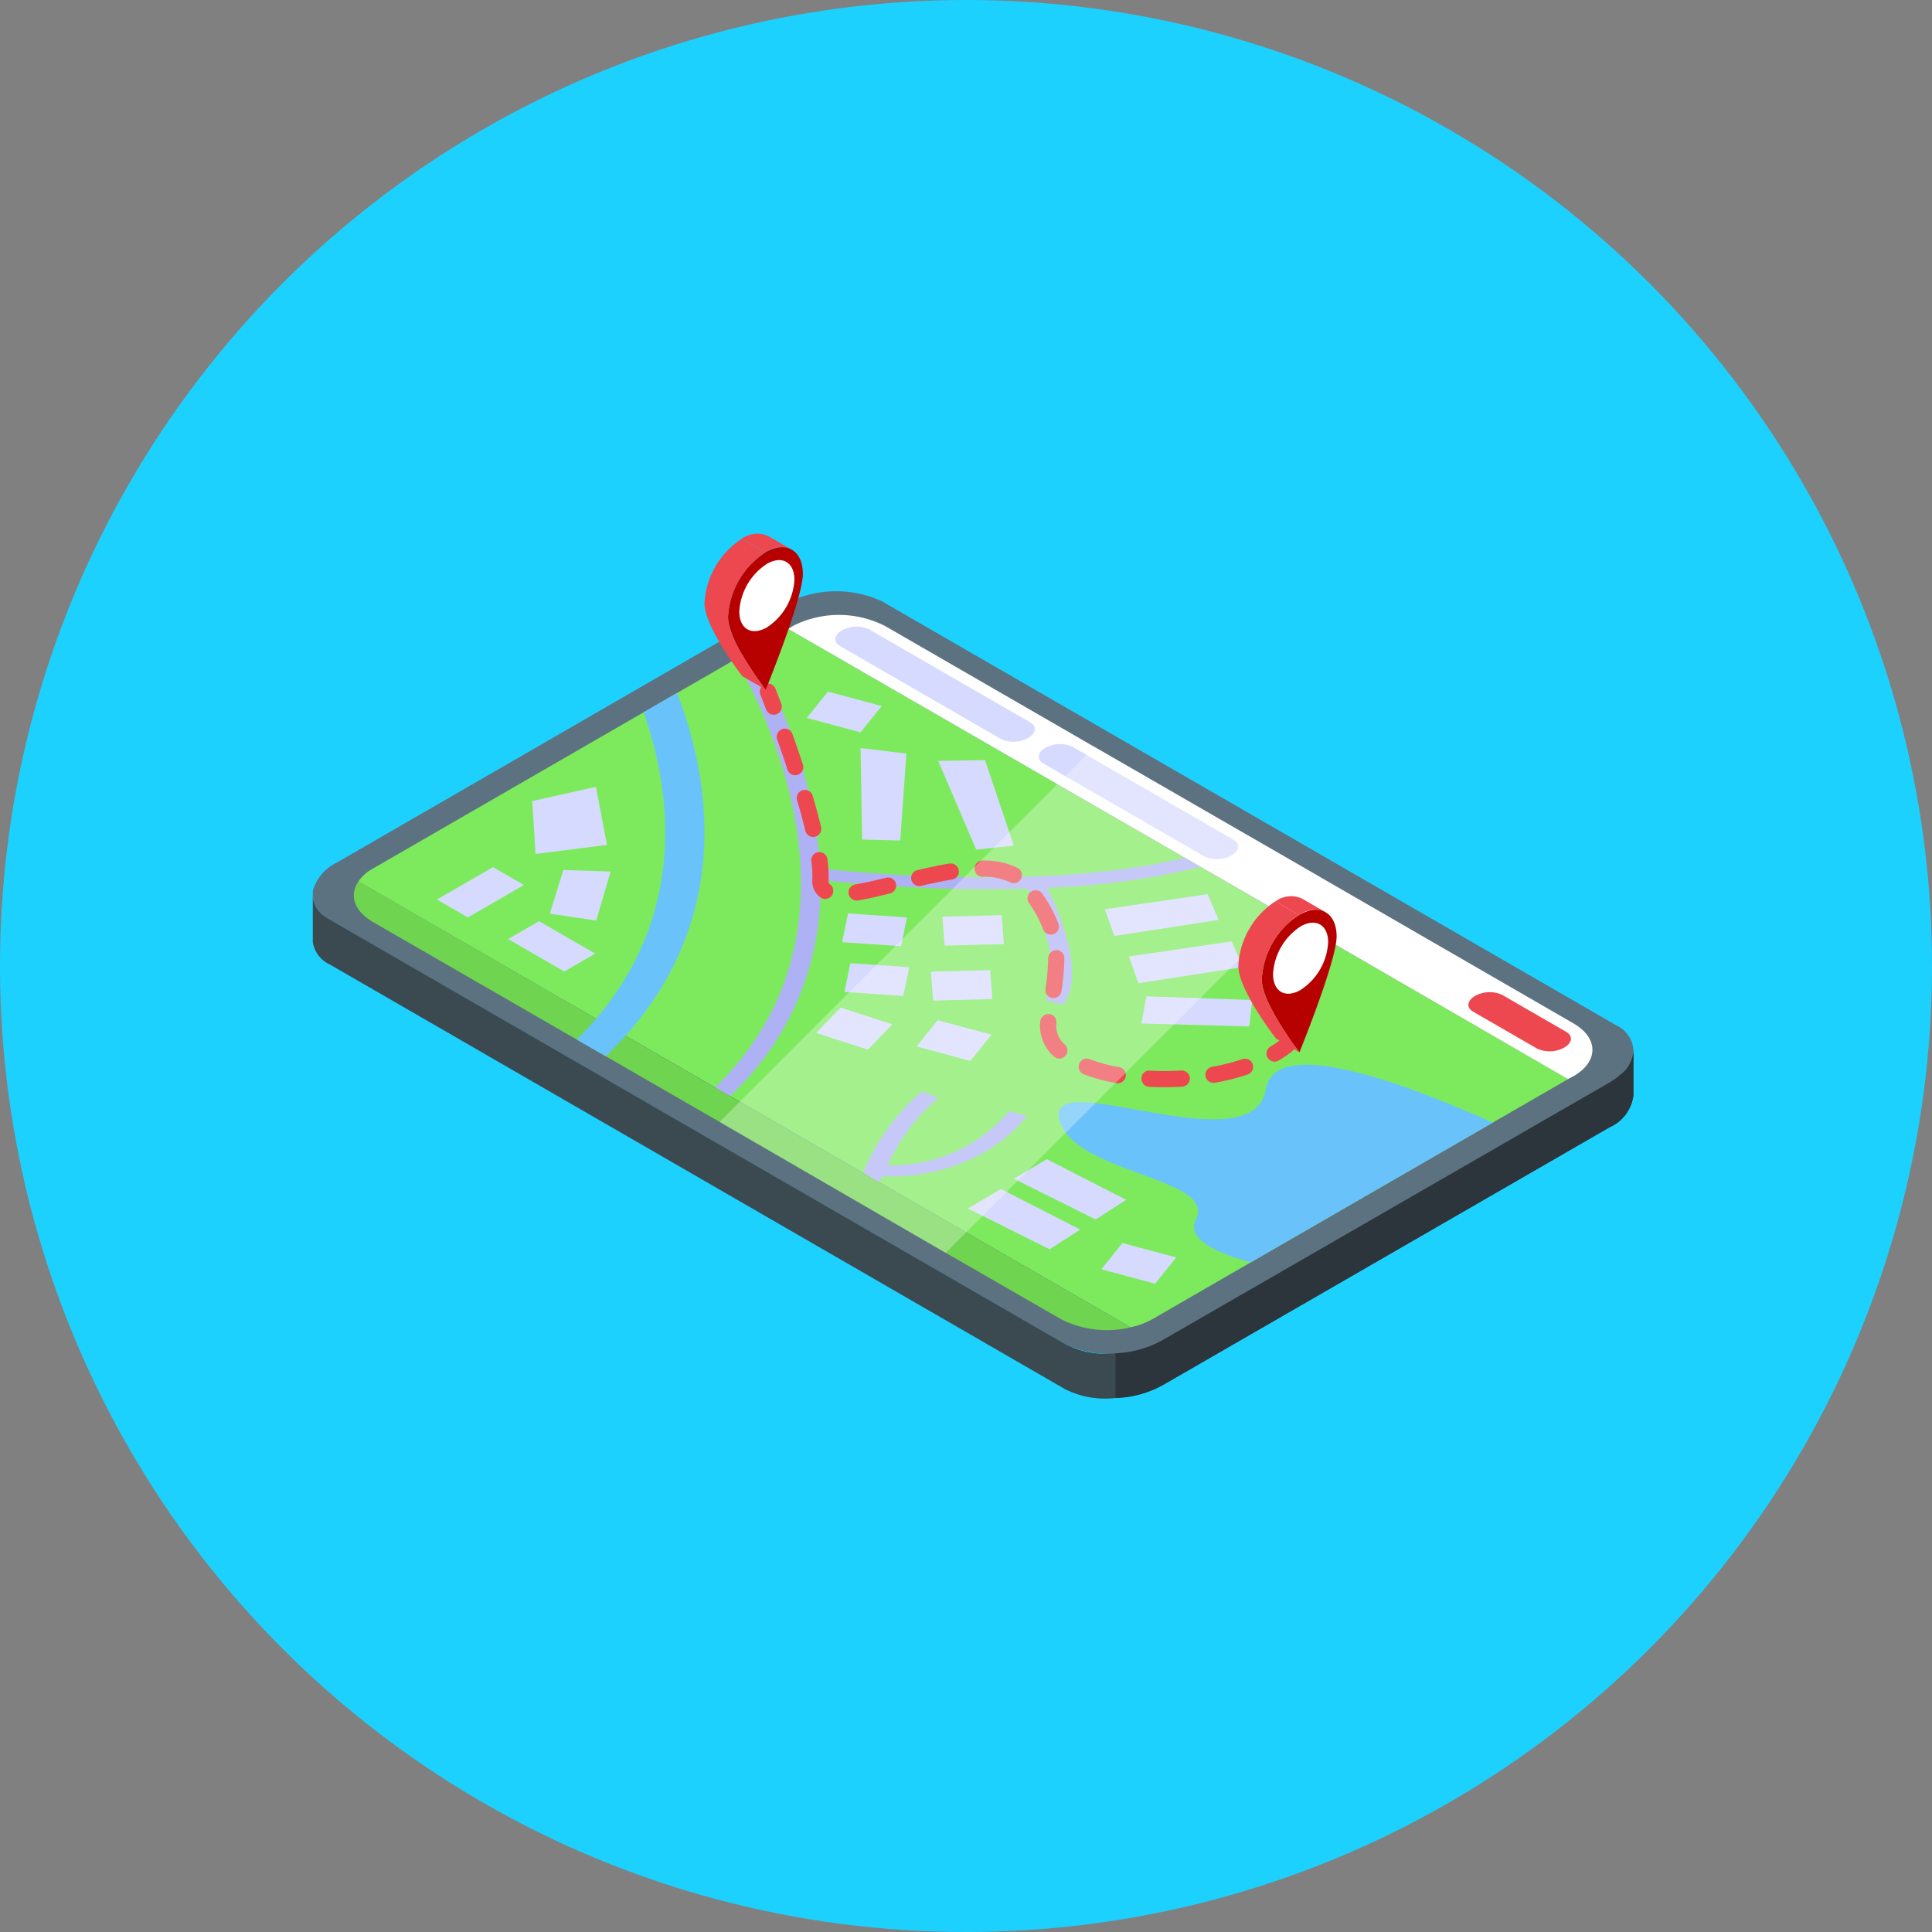 <svg xmlns="http://www.w3.org/2000/svg" xmlns:xlink="http://www.w3.org/1999/xlink" width="105" height="105" viewBox="0 0 105 105">
  <rect x="0" y="0" width="105" height="105" fill="#808080" stroke="none"/>
  <defs>
    <clipPath id="clip-path">
      <rect id="Rectángulo_34825" data-name="Rectángulo 34825" width="71.773" height="47" fill="none"/>
    </clipPath>
    <clipPath id="clip-path-2">
      <rect id="Rectángulo_34824" data-name="Rectángulo 34824" width="71.772" height="47" fill="none"/>
    </clipPath>
    <clipPath id="clip-path-3">
      <rect id="Rectángulo_34823" data-name="Rectángulo 34823" width="32.69" height="27.494" fill="none"/>
    </clipPath>
  </defs>
  <g id="Grupo_59142" data-name="Grupo 59142" transform="translate(-905 -8243)">
    <circle id="Elipse_4086" data-name="Elipse 4086" cx="52.5" cy="52.5" r="52.5" transform="translate(905 8243)" fill="#1dd1ff"/>
    <g id="Grupo_59099" data-name="Grupo 59099" transform="translate(922 8272)">
      <g id="Grupo_59098" data-name="Grupo 59098" clip-path="url(#clip-path)">
        <g id="Grupo_59097" data-name="Grupo 59097" transform="translate(0 0)">
          <g id="Grupo_59096" data-name="Grupo 59096" clip-path="url(#clip-path-2)">
            <path id="Trazado_115654" data-name="Trazado 115654" d="M71.027,28.56a4.272,4.272,0,0,1-.652.476L46.14,43a5.933,5.933,0,0,1-5.372.229L.821,20.176A2.3,2.3,0,0,1,.557,20a2.663,2.663,0,0,1,.652-.494L25.426,5.522a6.02,6.02,0,0,1,5.39-.211L70.745,28.366a1.6,1.6,0,0,1,.282.194" transform="translate(0.094 0.804)" fill="#3b4951"/>
            <path id="Trazado_115655" data-name="Trazado 115655" d="M71.774,27.628a1.758,1.758,0,0,1-.653,1.285,4.12,4.12,0,0,1-.652.476L46.234,43.356a5.929,5.929,0,0,1-5.372.228L.916,20.53a2.222,2.222,0,0,1-.265-.176A1.479,1.479,0,0,1,0,19.313v-.352A2.452,2.452,0,0,1,1.3,17.43L25.52,3.445a5.972,5.972,0,0,1,5.391-.229L70.839,26.271a1.6,1.6,0,0,1,.935,1.356" transform="translate(0 0.451)" fill="#5d7280"/>
            <path id="Trazado_115656" data-name="Trazado 115656" d="M67.864,28.9,45.275,41.945a4,4,0,0,1-1.189.44L2.123,18.159a2.144,2.144,0,0,1,.763-.687L25.475,4.431Z" transform="translate(0.357 0.747)" fill="#7dea5d"/>
            <path id="Trazado_115657" data-name="Trazado 115657" d="M64.79,28.85l-.3.159-15.447-8.93-12.311-7.1L22.114,4.544l.282-.176a5.524,5.524,0,0,1,4.984.018l11.378,6.57,12.312,7.1,13.72,7.926c1.374.792,1.374,2.079,0,2.871" transform="translate(3.724 0.637)" fill="#fff"/>
            <path id="Trazado_115658" data-name="Trazado 115658" d="M33.312,10.437,24.558,5.382c-.377-.217-.331-.6.105-.851a1.641,1.641,0,0,1,1.473-.061L34.89,9.526c.379.218.331.6-.105.851a1.635,1.635,0,0,1-1.472.061" transform="translate(4.092 0.729)" fill="#d7daff"/>
            <path id="Trazado_115659" data-name="Trazado 115659" d="M42.776,15.9l-8.755-5.054c-.377-.217-.329-.6.106-.851A1.641,1.641,0,0,1,35.6,9.936l8.753,5.054c.377.217.331.6-.105.851a1.638,1.638,0,0,1-1.473.061" transform="translate(5.686 1.649)" fill="#d7daff"/>
            <path id="Trazado_115660" data-name="Trazado 115660" d="M57.492,24.4l-3.484-2.012c-.377-.217-.331-.6.105-.851a1.641,1.641,0,0,1,1.473-.061l3.484,2.012c.377.217.331.6-.105.851a1.638,1.638,0,0,1-1.473.061" transform="translate(9.051 3.592)" fill="#ed484f"/>
            <path id="Trazado_115661" data-name="Trazado 115661" d="M44.117,40.413a5.485,5.485,0,0,1-3.77-.44l-6.27-3.61L21.783,29.246,2.937,18.379c-1.021-.6-1.286-1.462-.776-2.2L22.876,28.154l12.31,7.1Z" transform="translate(0.321 2.724)" fill="#6fd450"/>
            <path id="Trazado_115662" data-name="Trazado 115662" d="M58.293,27.849l-13.163,7.6c-1.892-.511-3.509-1.285-2.975-2.351,1.144-2.281-6.7-2.457-7.429-5.434-.748-2.968,10.555,2.554,11.227-1.619.518-3.241,8.77.22,12.339,1.805" transform="translate(5.841 4.16)" fill="#69c3fa"/>
            <path id="Trazado_115663" data-name="Trazado 115663" d="M13.851,27.158l-1.571-.907c6.33-6.3,5.079-13.695,3.63-17.79l1.814-1.048c1.617,4.14,3.554,12.62-3.873,19.744" transform="translate(2.068 1.249)" fill="#69c3fa"/>
            <path id="Trazado_115664" data-name="Trazado 115664" d="M13.668,11.779l.6,3.155-3.883.492-.176-2.873Z" transform="translate(1.719 1.984)" fill="#d7daff"/>
            <path id="Trazado_115665" data-name="Trazado 115665" d="M14.327,15.728l-.779,2.665-2.521-.373.735-2.371Z" transform="translate(1.857 2.636)" fill="#d7daff"/>
            <path id="Trazado_115666" data-name="Trazado 115666" d="M7.454,18.246l-1.68-.97,3.049-1.761,1.68.97Z" transform="translate(0.972 2.613)" fill="#d7daff"/>
            <path id="Trazado_115667" data-name="Trazado 115667" d="M9.086,19l1.68-.97,3.049,1.761-1.68.97Z" transform="translate(1.53 3.036)" fill="#d7daff"/>
            <path id="Trazado_115668" data-name="Trazado 115668" d="M19.525,29.653l-.809-.467c8.48-8.277,3.2-19.6,1.112-23.275l.855-.493a27,27,0,0,1,3.752,11.872,4.166,4.166,0,0,1,0,.616,15.378,15.378,0,0,1-4.911,11.748" transform="translate(3.151 0.913)" fill="#aeb2f4"/>
            <path id="Trazado_115669" data-name="Trazado 115669" d="M44.352,15.574a41.74,41.74,0,0,1-8.313,1.136c-.366.018-.731.035-1.083.044A81.109,81.109,0,0,1,23.7,16.279c-.336-.035-.534-.062-.61-.071l.243-.6c.015.008.153.018.367.053,2.1.229,12.294,1.233,19.8-.581Z" transform="translate(3.888 2.54)" fill="#aeb2f4"/>
            <path id="Trazado_115670" data-name="Trazado 115670" d="M34.225,22.643c1.316-1.795-1.083-6.267-1.109-6.313l1.032-.186c.1.193,2.539,4.737,1.069,6.742Z" transform="translate(5.576 2.719)" fill="#aeb2f4"/>
            <path id="Trazado_115671" data-name="Trazado 115671" d="M26.5,30.891l-.9-.52a11.626,11.626,0,0,1,3.2-4.438l.887.369a10.273,10.273,0,0,0-2.746,3.647c-.107.2-.214.4-.306.616-.047.114-.106.221-.137.326" transform="translate(4.31 4.367)" fill="#aeb2f4"/>
            <path id="Trazado_115672" data-name="Trazado 115672" d="M26.023,30.363l.262-.6a8.337,8.337,0,0,0,7.177-2.9l.974.27c-3.273,3.928-8.361,3.24-8.413,3.232" transform="translate(4.382 4.523)" fill="#aeb2f4"/>
            <path id="Trazado_115673" data-name="Trazado 115673" d="M27.823,19.45l-3.2-.218.321-1.563,3.2.218Z" transform="translate(4.146 2.975)" fill="#d7daff"/>
            <path id="Trazado_115674" data-name="Trazado 115674" d="M27.93,21.763l-3.2-.218.321-1.563,3.2.218Z" transform="translate(4.164 3.365)" fill="#d7daff"/>
            <path id="Trazado_115675" data-name="Trazado 115675" d="M26.225,24.332l-2.812-.908,1.331-1.374,2.812.908Z" transform="translate(3.942 3.713)" fill="#d7daff"/>
            <path id="Trazado_115676" data-name="Trazado 115676" d="M32.626,19.32l-3.219.082-.12-1.571,3.219-.083Z" transform="translate(4.931 2.989)" fill="#d7daff"/>
            <path id="Trazado_115677" data-name="Trazado 115677" d="M32.092,21.878l-3.219.082-.12-1.571,3.219-.083Z" transform="translate(4.841 3.419)" fill="#d7daff"/>
            <path id="Trazado_115678" data-name="Trazado 115678" d="M31.008,24.847l-2.922-.784,1.147-1.427,2.923.783Z" transform="translate(4.729 3.812)" fill="#d7daff"/>
            <path id="Trazado_115679" data-name="Trazado 115679" d="M25.9,9.562,22.98,8.778l1.149-1.427,2.922.783Z" transform="translate(3.869 1.238)" fill="#d7daff"/>
            <path id="Trazado_115680" data-name="Trazado 115680" d="M39.6,35.21l-2.922-.784L37.826,33l2.923.783Z" transform="translate(6.176 5.557)" fill="#d7daff"/>
            <path id="Trazado_115681" data-name="Trazado 115681" d="M42.426,16.773l-5.584.821.519,1.45,5.668-.876Z" transform="translate(6.204 2.825)" fill="#d7daff"/>
            <path id="Trazado_115682" data-name="Trazado 115682" d="M43.545,18.968l-5.584.821.52,1.45,5.667-.876Z" transform="translate(6.392 3.194)" fill="#d7daff"/>
            <path id="Trazado_115683" data-name="Trazado 115683" d="M44.566,21.724l-5.752-.2L38.545,23l5.861.159Z" transform="translate(6.49 3.625)" fill="#d7daff"/>
            <path id="Trazado_115684" data-name="Trazado 115684" d="M38.713,31.307,34.4,29.1l-1.786,1.063,4.44,2.214Z" transform="translate(5.491 4.9)" fill="#d7daff"/>
            <path id="Trazado_115685" data-name="Trazado 115685" d="M36.576,32.691l-4.314-2.206-1.786,1.063,4.44,2.214Z" transform="translate(5.131 5.133)" fill="#d7daff"/>
            <path id="Trazado_115686" data-name="Trazado 115686" d="M25.48,9.977l.086,4.969,2.07.054.333-4.724Z" transform="translate(4.29 1.68)" fill="#d7daff"/>
            <path id="Trazado_115687" data-name="Trazado 115687" d="M29.091,10.58l2.07,4.824L33.2,15.18l-1.563-4.641Z" transform="translate(4.898 1.775)" fill="#d7daff"/>
            <path id="Trazado_115688" data-name="Trazado 115688" d="M71.774,25.23v2.448a2.2,2.2,0,0,1-1.305,1.744L46.234,43.407a5.651,5.651,0,0,1-2.607.722,4.827,4.827,0,0,1-2.766-.493L.916,20.563A1.6,1.6,0,0,1,0,19.347V16.916a1.479,1.479,0,0,0,.651,1.04,2.222,2.222,0,0,0,.265.176L40.862,41.187a4.828,4.828,0,0,0,2.766.512,5.619,5.619,0,0,0,2.607-.74L70.468,26.991a4.12,4.12,0,0,0,.652-.476,1.758,1.758,0,0,0,.653-1.285" transform="translate(0 2.849)" fill="#3b4951"/>
            <path id="Trazado_115689" data-name="Trazado 115689" d="M65.486,24.032V26.48a2.2,2.2,0,0,1-1.305,1.744L39.947,42.208a5.651,5.651,0,0,1-2.607.722V40.5a5.619,5.619,0,0,0,2.607-.74L64.181,25.793a4.12,4.12,0,0,0,.652-.476,1.758,1.758,0,0,0,.653-1.285" transform="translate(6.287 4.047)" fill="#2c353b"/>
            <path id="Trazado_115690" data-name="Trazado 115690" d="M21.547,8.67a.439.439,0,0,1-.411-.284c-.19-.5-.311-.806-.313-.809a.443.443,0,0,1,.247-.573.448.448,0,0,1,.573.247s.123.31.317.821a.441.441,0,0,1-.255.568.413.413,0,0,1-.157.029" transform="translate(3.501 1.175)" fill="#ed484f"/>
            <path id="Trazado_115691" data-name="Trazado 115691" d="M42.631,28.56c-.273,0-.543-.007-.812-.021a.443.443,0,0,1-.416-.465.416.416,0,0,1,.465-.416,14.983,14.983,0,0,0,1.7-.008.449.449,0,0,1,.466.414.444.444,0,0,1-.415.466q-.5.03-.986.03m-2.518-.216a.429.429,0,0,1-.077-.006,9.849,9.849,0,0,1-1.765-.479.44.44,0,0,1-.252-.569.432.432,0,0,1,.569-.252,9.1,9.1,0,0,0,1.6.433.44.44,0,0,1-.077.873m5.21-.02a.44.44,0,0,1-.077-.874,11.533,11.533,0,0,0,1.628-.411.441.441,0,1,1,.282.835,12.457,12.457,0,0,1-1.755.443.43.43,0,0,1-.077.007m-8.389-1.319a.444.444,0,0,1-.3-.123,2.227,2.227,0,0,1-.747-1.622,2.049,2.049,0,0,1,.025-.327.441.441,0,0,1,.87.138.855.855,0,0,0-.014.18,1.358,1.358,0,0,0,.474.994.441.441,0,0,1-.3.759m-.322-3.285a.359.359,0,0,1-.062-.006.439.439,0,0,1-.374-.5,11.731,11.731,0,0,0,.146-1.65.452.452,0,0,1,.44-.452.43.43,0,0,1,.44.426v.026a12.261,12.261,0,0,1-.157,1.774.439.439,0,0,1-.435.379m-.143-3.447a.441.441,0,0,1-.414-.29,6.6,6.6,0,0,0-.773-1.434.441.441,0,0,1,.113-.613.446.446,0,0,1,.612.115,7.318,7.318,0,0,1,.874,1.63.439.439,0,0,1-.262.564.435.435,0,0,1-.151.028M25.923,18.415a.441.441,0,0,1-.072-.876c.5-.082,1.068-.213,1.672-.362a.43.43,0,0,1,.533.32.437.437,0,0,1-.32.533c-.631.157-1.221.294-1.74.38a.518.518,0,0,1-.072.006m-1.707-.084a.437.437,0,0,1-.254-.082,1.1,1.1,0,0,1-.45-.96c.006-.091.007-.153.007-.217a5.37,5.37,0,0,0-.058-.783.441.441,0,1,1,.874-.117,6.839,6.839,0,0,1,.065.9c0,.084,0,.167-.008.247,0,.154.058.194.078.209a.441.441,0,0,1-.255.8m5.113-.7a.44.44,0,0,1-.1-.869c.582-.138,1.17-.263,1.74-.358a.452.452,0,0,1,.507.363.443.443,0,0,1-.363.507c-.551.091-1.119.213-1.684.344a.414.414,0,0,1-.1.013m5.141-.155a.456.456,0,0,1-.208-.051,3.24,3.24,0,0,0-1.49-.3.44.44,0,0,1,0-.881h0a4.063,4.063,0,0,1,1.9.4.441.441,0,0,1-.208.83M23.563,14.958a.44.44,0,0,1-.428-.338c-.13-.536-.284-1.1-.451-1.665a.441.441,0,0,1,.846-.248c.171.58.328,1.157.462,1.707a.44.44,0,0,1-.326.53.382.382,0,0,1-.1.013m-.98-3.351a.439.439,0,0,1-.418-.3c-.19-.58-.383-1.137-.562-1.643a.44.44,0,1,1,.828-.3c.182.512.379,1.076.57,1.663a.441.441,0,0,1-.28.556.447.447,0,0,1-.138.022" transform="translate(3.633 1.528)" fill="#ed484f"/>
            <path id="Trazado_115692" data-name="Trazado 115692" d="M44.8,24.762a.441.441,0,0,1-.225-.819,5.321,5.321,0,0,0,.669-.467.441.441,0,0,1,.561.681,6.546,6.546,0,0,1-.779.543.449.449,0,0,1-.225.062" transform="translate(7.47 3.937)" fill="#ed484f"/>
            <path id="Trazado_115693" data-name="Trazado 115693" d="M21.4.137,22.682.88a1.437,1.437,0,0,0-1.448.143L19.955.279A1.434,1.434,0,0,1,21.4.137" transform="translate(3.36 0)" fill="#ed484f"/>
            <path id="Trazado_115694" data-name="Trazado 115694" d="M21.342.915c1.124-.648,2.036-.129,2.041,1.163s-1.918,6.051-2.02,6.3c-.1-.133-2.045-2.66-2.048-3.953A4.465,4.465,0,0,1,21.342.915" transform="translate(3.252 0.108)" fill="#b70000"/>
            <path id="Trazado_115695" data-name="Trazado 115695" d="M21.548,8.446,20.268,7.7c-.1-.133-2.045-2.662-2.048-3.953A4.463,4.463,0,0,1,20.247.239l1.279.743A4.465,4.465,0,0,0,19.5,4.493c0,1.292,1.945,3.819,2.048,3.953" transform="translate(3.068 0.041)" fill="#ed484f"/>
            <path id="Trazado_115696" data-name="Trazado 115696" d="M22.833,2.3a3.305,3.305,0,0,1-1.494,2.589c-.826.477-1.5.091-1.5-.863a3.3,3.3,0,0,1,1.5-2.589c.825-.477,1.494-.09,1.494.863" transform="translate(3.341 0.208)" fill="#fff"/>
            <g id="Grupo_59095" data-name="Grupo 59095" transform="translate(22.104 11.592)" opacity="0.3">
              <g id="Grupo_59094" data-name="Grupo 59094">
                <g id="Grupo_59093" data-name="Grupo 59093" clip-path="url(#clip-path-3)">
                  <path id="Trazado_115697" data-name="Trazado 115697" d="M51.608,17.019l-20.4,20.4L18.918,30.3,39.3,9.922Z" transform="translate(-18.918 -9.921)" fill="#fff"/>
                </g>
              </g>
            </g>
            <path id="Trazado_115698" data-name="Trazado 115698" d="M46.23,17l1.279.743a1.437,1.437,0,0,0-1.448.143l-1.279-.743A1.434,1.434,0,0,1,46.23,17" transform="translate(7.54 2.84)" fill="#ed484f"/>
            <path id="Trazado_115699" data-name="Trazado 115699" d="M46.169,17.778c1.124-.648,2.036-.129,2.04,1.163s-1.917,6.05-2.019,6.3c-.1-.133-2.045-2.66-2.048-3.953a4.465,4.465,0,0,1,2.027-3.511" transform="translate(7.433 2.947)" fill="#b70000"/>
            <path id="Trazado_115700" data-name="Trazado 115700" d="M46.375,25.309,45.1,24.566c-.1-.133-2.045-2.66-2.048-3.953A4.465,4.465,0,0,1,45.074,17.1l1.279.743a4.467,4.467,0,0,0-2.027,3.511c0,1.292,1.947,3.819,2.048,3.953" transform="translate(7.248 2.88)" fill="#ed484f"/>
            <path id="Trazado_115701" data-name="Trazado 115701" d="M47.66,19.165a3.3,3.3,0,0,1-1.5,2.589c-.825.477-1.494.091-1.494-.862a3.308,3.308,0,0,1,1.494-2.59c.826-.477,1.5-.09,1.5.863" transform="translate(7.522 3.048)" fill="#fff"/>
          </g>
        </g>
      </g>
    </g>
  </g>
</svg>
